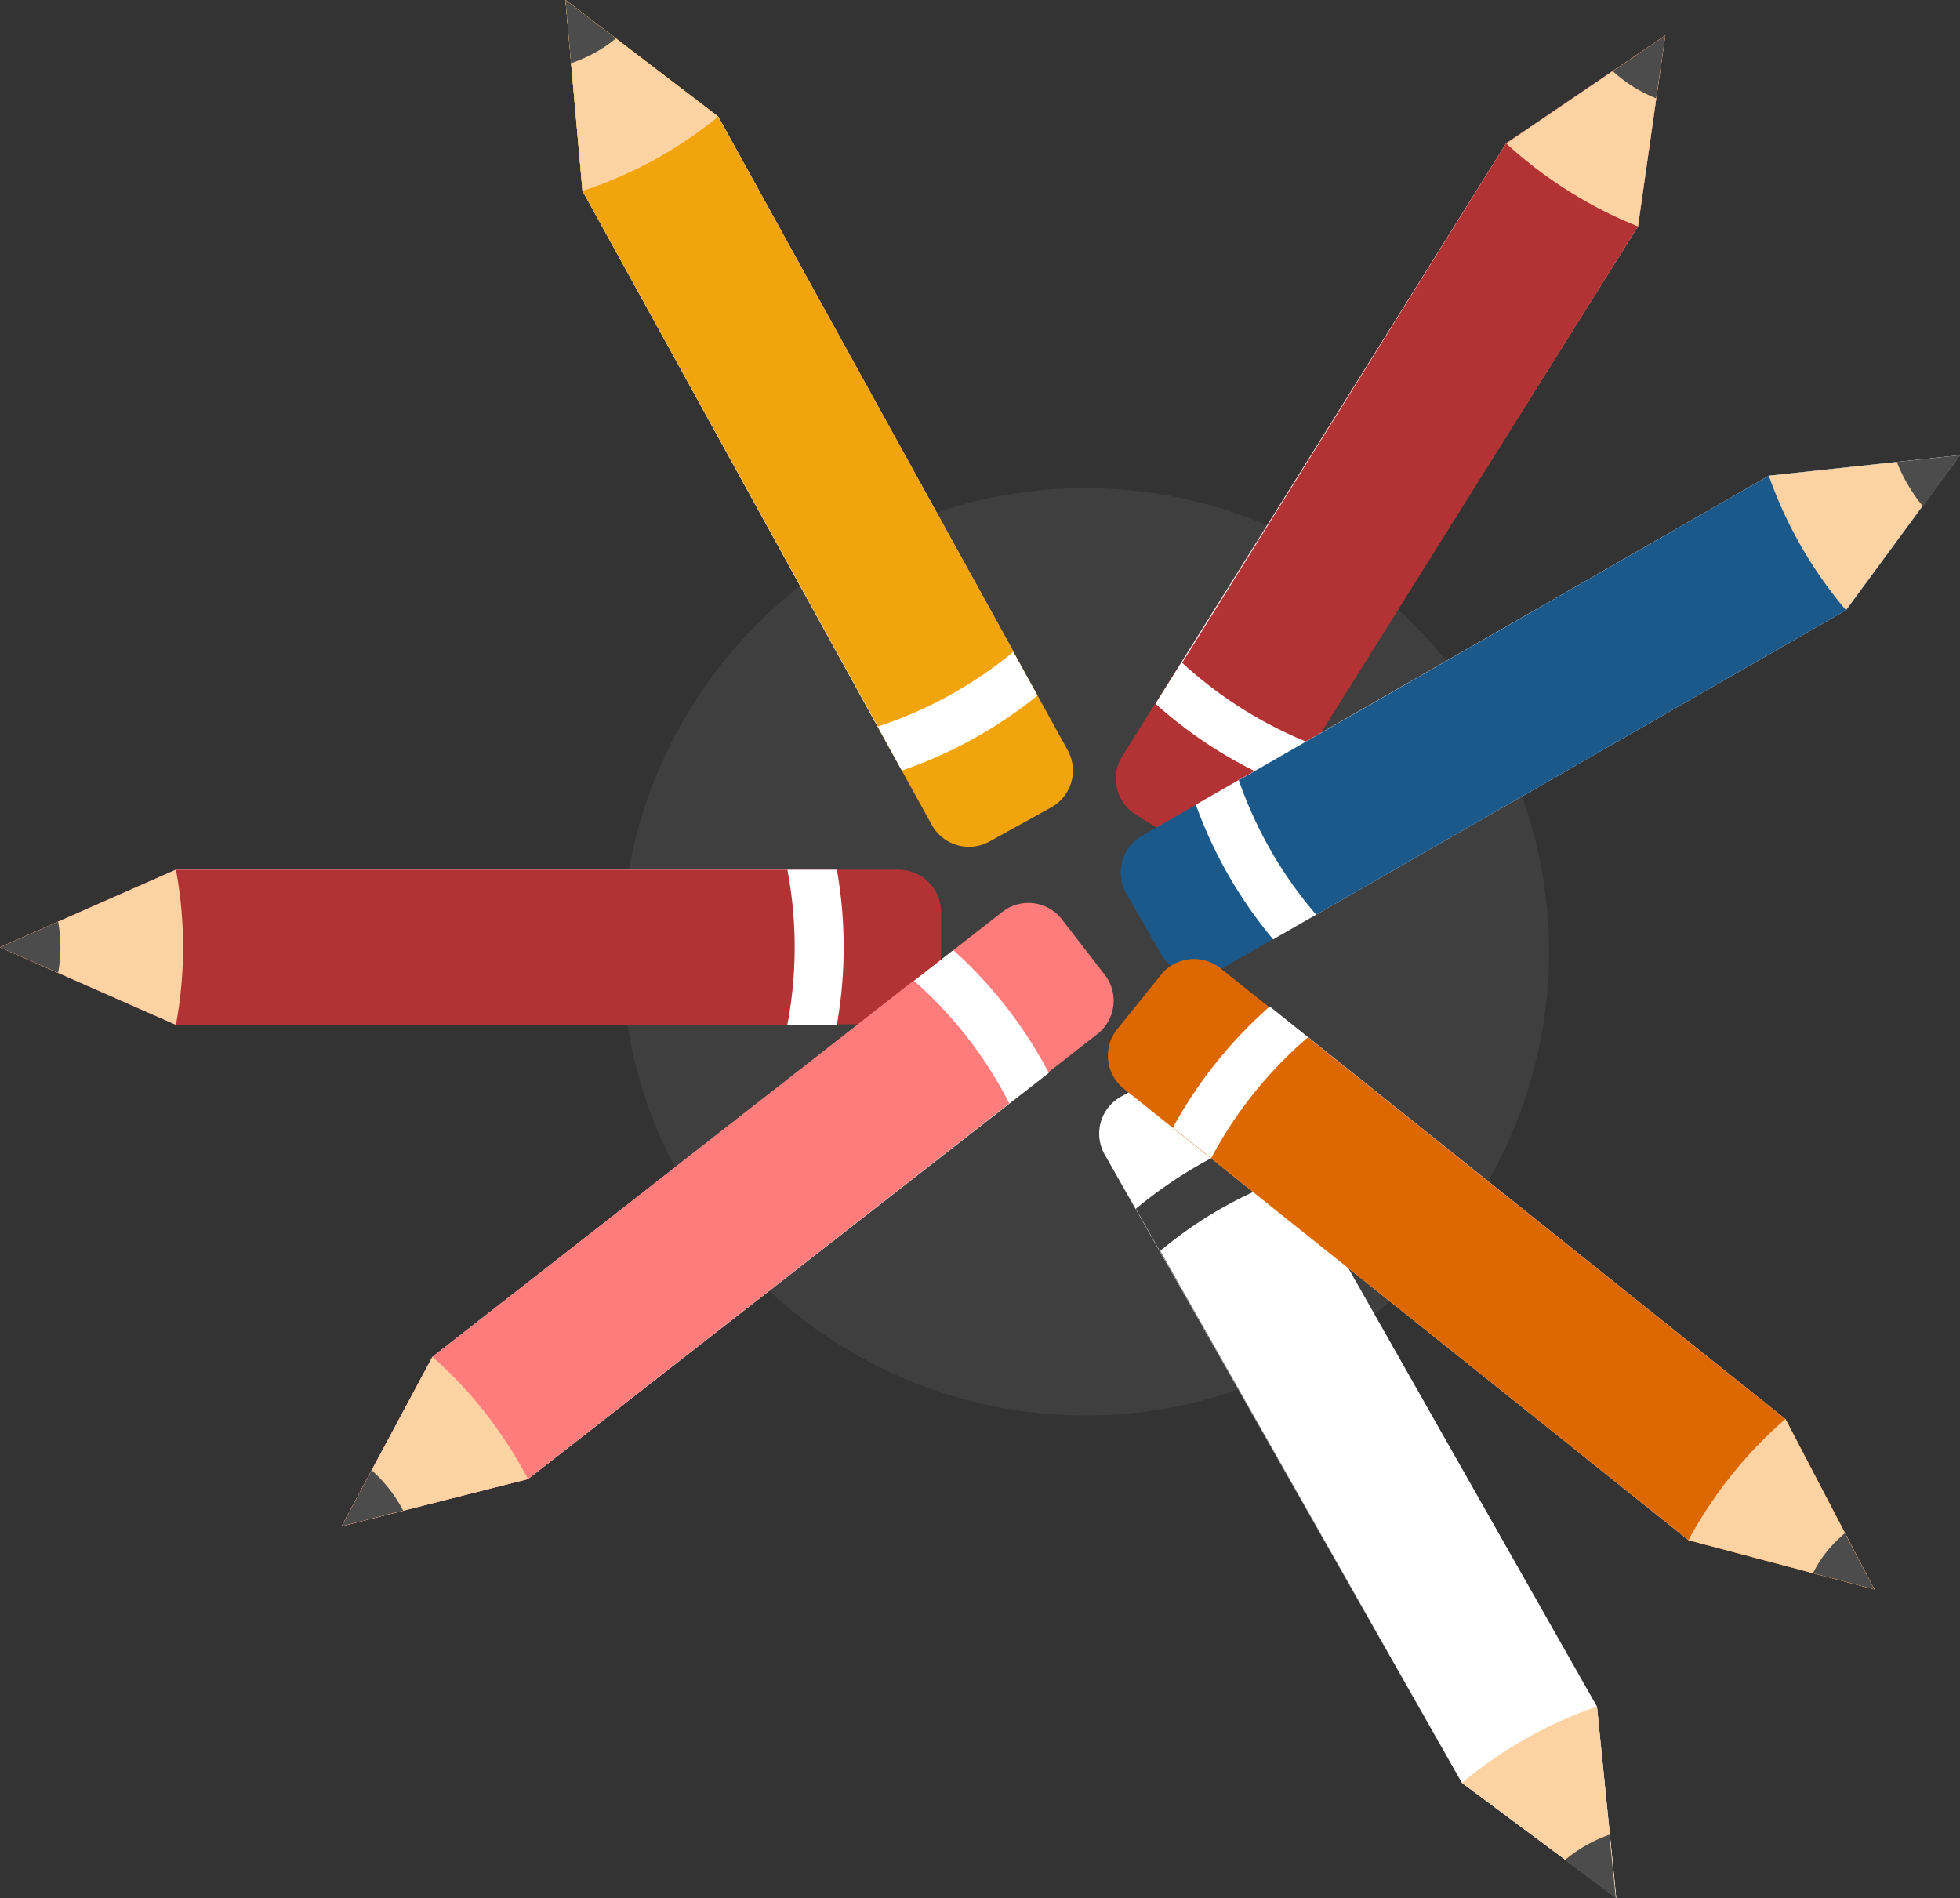 <svg xmlns="http://www.w3.org/2000/svg" viewBox="0 0 143.71 139.17"><rect x="0" y="0" width="143.71" height="139.17" fill="#333333" stroke="none"/><defs><style>.cls-1{fill:#3f3f3f;}.cls-1,.cls-2,.cls-3,.cls-4,.cls-5,.cls-6,.cls-7,.cls-8,.cls-9{fill-rule:evenodd;}.cls-2{fill:#b33334;}.cls-3{fill:#fff;}.cls-4{fill:#fdd3a3;}.cls-5{fill:#4c4c4c;}.cls-6{fill:#f2a40c;}.cls-7{fill:#1b598b;}.cls-8{fill:#ff7c7c;}.cls-9{fill:#dd6700;}</style></defs><title>pencil</title><g id="Layer_2" data-name="Layer 2"><g id="Layer_1-2" data-name="Layer 1"><path class="cls-1" d="M79.57,103.79a34,34,0,1,0-34-34A34.05,34.05,0,0,0,79.57,103.79Z"/><path class="cls-2" d="M12.9,75.14,0,69.46l12.9-5.69h53a3.12,3.12,0,0,1,3.1,3.1V72a3.12,3.12,0,0,1-3.1,3.1Z"/><path class="cls-3" d="M12.9,75.14,0,69.46l12.9-5.69H61.36a32.63,32.63,0,0,1,0,11.37Z"/><path class="cls-2" d="M12.9,75.14,0,69.46l12.9-5.69H57.73a30.38,30.38,0,0,1,0,11.37Z"/><path class="cls-4" d="M12.9,75.14,0,69.46l12.9-5.69a30.79,30.79,0,0,1,.52,5.69A30.76,30.76,0,0,1,12.9,75.14Z"/><path class="cls-5" d="M4.26,71.33,0,69.46l4.26-1.88a10.35,10.35,0,0,1,.17,1.88A10.24,10.24,0,0,1,4.26,71.33Z"/><path class="cls-6" d="M42.71,14,41.46,0l11.2,8.55L78.28,55a3.09,3.09,0,0,1-1.22,4.21l-4.52,2.5a3.12,3.12,0,0,1-4.22-1.22Z"/><path class="cls-3" d="M42.71,14,41.46,0l11.2,8.55L76.07,51a32.7,32.7,0,0,1-9.95,5.5Z"/><path class="cls-6" d="M42.71,14,41.46,0l11.2,8.55L74.32,47.78a30.49,30.49,0,0,1-9.95,5.49Z"/><path class="cls-4" d="M42.71,14,41.46,0l11.2,8.55a31.18,31.18,0,0,1-4.72,3.19A31.8,31.8,0,0,1,42.71,14Z"/><path class="cls-5" d="M41.87,4.64,41.46,0l3.7,2.82A10.41,10.41,0,0,1,43.6,3.88,11.83,11.83,0,0,1,41.87,4.64Z"/><path class="cls-2" d="M110.43,10.51,122.1,2.6l-2,14L91.94,61.47a3.11,3.11,0,0,1-4.28,1l-4.38-2.74a3.1,3.1,0,0,1-1-4.27Z"/><path class="cls-3" d="M110.43,10.51,122.1,2.6l-2,14L94.36,57.6a32.6,32.6,0,0,1-9.64-6Z"/><path class="cls-2" d="M110.43,10.51,122.1,2.6l-2,14-23.78,38a30.56,30.56,0,0,1-9.64-6Z"/><path class="cls-4" d="M110.44,10.52,122.1,2.6l-2,14A30.85,30.85,0,0,1,115,14,31.48,31.48,0,0,1,110.44,10.52Z"/><path class="cls-5" d="M118.25,5.22,122.1,2.6l-.67,4.61a10.61,10.61,0,0,1-1.68-.85A10.94,10.94,0,0,1,118.25,5.22Z"/><path class="cls-7" d="M129.7,34.88l14-1.5-8.35,11.36-46,26.41A3.1,3.1,0,0,1,85.16,70l-2.58-4.48a3.11,3.11,0,0,1,1.14-4.23Z"/><path class="cls-3" d="M129.7,34.88l14-1.5-8.35,11.36-42,24.14A32.66,32.66,0,0,1,87.68,59Z"/><path class="cls-7" d="M129.7,34.88l14-1.5-8.35,11.36L96.5,67.07a30.5,30.5,0,0,1-5.67-9.86Z"/><path class="cls-4" d="M129.7,34.88l14-1.5-8.35,11.36a31.35,31.35,0,0,1-5.66-9.86Z"/><path class="cls-5" d="M139.08,33.88l4.63-.5L141,37.13a11.09,11.09,0,0,1-1.08-1.54A11.38,11.38,0,0,1,139.08,33.88Z"/><path class="cls-3" d="M117.09,125.14l1.41,14-11.31-8.42L81,84.66a3.1,3.1,0,0,1,1.16-4.23l4.5-2.55a3.11,3.11,0,0,1,4.23,1.17Z"/><path class="cls-1" d="M117.09,125.14l1.41,14-11.31-8.42L83.28,88.63A32.61,32.61,0,0,1,93.17,83Z"/><path class="cls-3" d="M117.09,125.14l1.41,14-11.31-8.42-22.12-39A30.43,30.43,0,0,1,95,86.17Z"/><path class="cls-4" d="M117.09,125.15l1.41,14-11.31-8.42a31.38,31.38,0,0,1,9.9-5.6Z"/><path class="cls-5" d="M118,134.53l.47,4.64-3.73-2.78a9.91,9.91,0,0,1,1.55-1.08A10.41,10.41,0,0,1,118,134.53Z"/><path class="cls-8" d="M38.71,108.45l-13.66,3.46,6.66-12.42L73.5,66.86a3.1,3.1,0,0,1,4.35.54L81,71.47a3.1,3.1,0,0,1-.54,4.35Z"/><path class="cls-3" d="M38.71,108.45l-13.66,3.46,6.66-12.42L69.9,69.67a32.38,32.38,0,0,1,7,9Z"/><path class="cls-8" d="M38.71,108.45l-13.66,3.46,6.66-12.42L67,71.9a30.35,30.35,0,0,1,7,9Z"/><path class="cls-4" d="M38.71,108.45l-13.66,3.46,6.66-12.42a31.11,31.11,0,0,1,3.91,4.16A32,32,0,0,1,38.71,108.45Z"/><path class="cls-5" d="M29.56,110.76l-4.51,1.15,2.2-4.11a10.67,10.67,0,0,1,1.29,1.38A10.09,10.09,0,0,1,29.56,110.76Z"/><path class="cls-9" d="M130.91,104.05l6.52,12.49-13.63-3.61L82.39,79.82a3.1,3.1,0,0,1-.48-4.35l3.22-4A3.11,3.11,0,0,1,89.49,71Z"/><path class="cls-3" d="M130.91,104.05l6.52,12.49-13.63-3.61L86,82.68a32.65,32.65,0,0,1,7.1-8.88Z"/><path class="cls-9" d="M130.91,104.05l6.52,12.49-13.63-3.61-35-28a30.48,30.48,0,0,1,7.1-8.87Z"/><path class="cls-4" d="M130.91,104.05l6.52,12.49-13.63-3.61a31.59,31.59,0,0,1,3.15-4.76A31.07,31.07,0,0,1,130.91,104.05Z"/><path class="cls-5" d="M135.27,112.42l2.16,4.12-4.5-1.19a9.08,9.08,0,0,1,1-1.57A10.57,10.57,0,0,1,135.27,112.42Z"/></g></g></svg>
